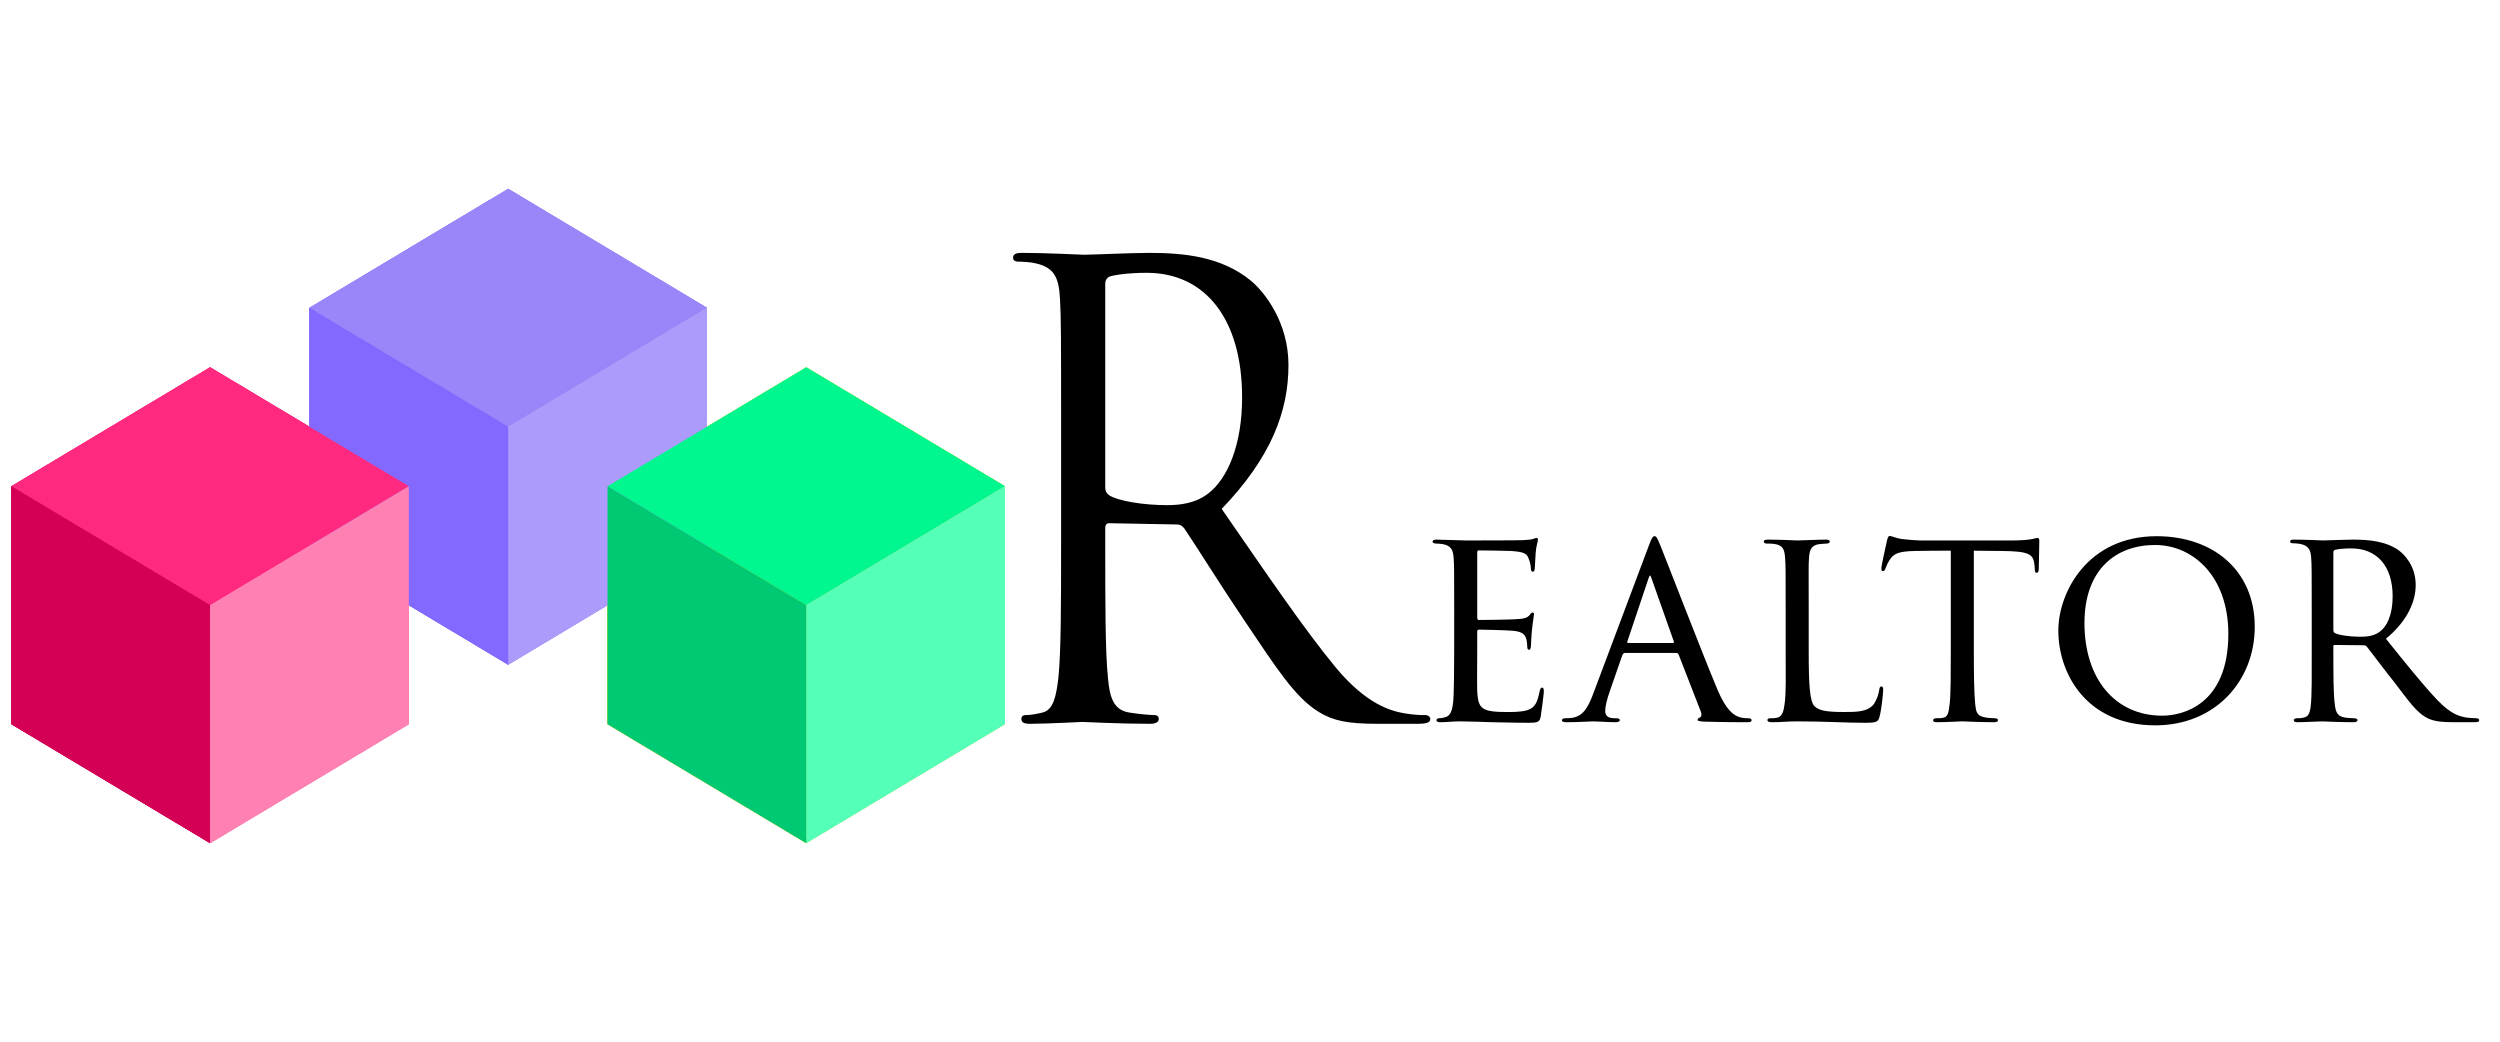 <?xml version="1.0" encoding="UTF-8" standalone="no"?>
<!-- Created with Inkscape (http://www.inkscape.org/) -->

<svg
   xmlns:dc="http://purl.org/dc/elements/1.1/"
   xmlns:cc="http://creativecommons.org/ns#"
   xmlns:rdf="http://www.w3.org/1999/02/22-rdf-syntax-ns#"
   xmlns:svg="http://www.w3.org/2000/svg"
   xmlns="http://www.w3.org/2000/svg"
   xmlns:sodipodi="http://sodipodi.sourceforge.net/DTD/sodipodi-0.dtd"
   xmlns:inkscape="http://www.inkscape.org/namespaces/inkscape"
   width="1920px"
   height="800px"
   viewBox="0 0 1920 800"
   version="1.1"
   id="SVGRoot"
   sodipodi:docname="logo.svg"
   inkscape:version="0.92.4 (5da689c313, 2019-01-14)">
  <defs
     id="defs2916" />
  <sodipodi:namedview
     id="base"
     pagecolor="#ffffff"
     bordercolor="#666666"
     borderopacity="1.0"
     inkscape:pageopacity="0.0"
     inkscape:pageshadow="2"
     inkscape:zoom="0.49497475"
     inkscape:cx="1203.1717"
     inkscape:cy="-159.87601"
     inkscape:document-units="px"
     inkscape:current-layer="layer1"
     showgrid="false"
     inkscape:window-width="1920"
     inkscape:window-height="1003"
     inkscape:window-x="-9"
     inkscape:window-y="-9"
     inkscape:window-maximized="1" />
  <g
     inkscape:label="Layer 1"
     inkscape:groupmode="layer"
     id="layer1">
    <g
       id="g2176">
      <g
         transform="translate(-4,-8)"
         id="g3662">
        <path
           style="fill:#9a86f9;fill-opacity:1;stroke:none;stroke-width:0.95px;stroke-linecap:butt;stroke-linejoin:miter;stroke-opacity:1"
           d="M 546.906,244.399 394.286,153.035 241.665,244.399 394.286,335.763 546.906,244.399"
           id="path2045"
           inkscape:connector-curvature="0" />
        <path
           style="fill:#ac9bfa;fill-opacity:1;stroke:none;stroke-width:0.95px;stroke-linecap:butt;stroke-linejoin:miter;stroke-opacity:1"
           d="m 394.286,335.763 v 182.728 l 152.62,-91.364 V 244.399 Z"
           id="path2047"
           inkscape:connector-curvature="0" />
        <path
           style="fill:#8369ff;fill-opacity:1;stroke:none;stroke-width:0.95px;stroke-linecap:butt;stroke-linejoin:miter;stroke-opacity:1"
           d="M 394.286,335.763 241.665,244.399 v 182.728 l 152.62,91.364 v -182.728"
           id="path2049"
           inkscape:connector-curvature="0" />
        <path
           style="fill:#ffd633;fill-opacity:1;stroke:none;stroke-width:0.95px;stroke-linecap:butt;stroke-linejoin:miter;stroke-opacity:1"
           d="m 775.837,381.445 -152.62,-91.364 -152.62,91.364 152.62,91.364 152.62,-91.364"
           id="path1998"
           inkscape:connector-curvature="0" />
        <path
           style="fill:#ffe478;fill-opacity:1;stroke:none;stroke-width:0.95px;stroke-linecap:butt;stroke-linejoin:miter;stroke-opacity:1"
           d="m 623.216,472.809 v 182.728 l 152.62,-91.364 V 381.445 Z"
           id="path2000"
           inkscape:connector-curvature="0" />
        <path
           style="fill:#f2d300;fill-opacity:1;stroke:none;stroke-width:0.95px;stroke-linecap:butt;stroke-linejoin:miter;stroke-opacity:1"
           d="M 623.216,472.809 470.596,381.445 v 182.728 l 152.62,91.364 V 472.809"
           id="path2002"
           inkscape:connector-curvature="0" />
        <path
           inkscape:connector-curvature="0"
           id="path2018"
           d="M 12.735,381.445 165.355,290.081 317.976,381.445 165.355,472.809 12.735,381.445"
           style="fill:#ff2a7f;stroke:none;stroke-width:0.95px;stroke-linecap:butt;stroke-linejoin:miter;stroke-opacity:1" />
        <path
           inkscape:connector-curvature="0"
           id="path2020"
           d="M 165.355,472.809 V 655.536 L 12.735,564.173 V 381.445 Z"
           style="fill:#d40055;stroke:none;stroke-width:0.95px;stroke-linecap:butt;stroke-linejoin:miter;stroke-opacity:1" />
        <path
           inkscape:connector-curvature="0"
           id="path2022"
           d="m 165.355,472.809 152.62,-91.364 v 182.728 l -152.62,91.364 V 472.809"
           style="fill:#ff80b2;stroke:none;stroke-width:0.95px;stroke-linecap:butt;stroke-linejoin:miter;stroke-opacity:1" />
        <path
           inkscape:connector-curvature="0"
           id="path2163"
           d="M 546.906,244.399 394.286,153.035 241.665,244.399 394.286,335.763 546.906,244.399"
           style="fill:#9a86f9;fill-opacity:1;stroke:none;stroke-width:0.95px;stroke-linecap:butt;stroke-linejoin:miter;stroke-opacity:1" />
        <path
           inkscape:connector-curvature="0"
           id="path2165"
           d="m 394.286,335.763 v 182.728 l 152.62,-91.364 V 244.399 Z"
           style="fill:#ac9bfa;fill-opacity:1;stroke:none;stroke-width:0.95px;stroke-linecap:butt;stroke-linejoin:miter;stroke-opacity:1" />
        <path
           inkscape:connector-curvature="0"
           id="path2167"
           d="M 394.286,335.763 241.665,244.399 v 182.728 l 152.62,91.364 v -182.728"
           style="fill:#8369ff;fill-opacity:1;stroke:none;stroke-width:0.95px;stroke-linecap:butt;stroke-linejoin:miter;stroke-opacity:1" />
        <path
           inkscape:connector-curvature="0"
           id="path2169"
           d="m 775.837,381.445 -152.62,-91.364 -152.62,91.364 152.62,91.364 152.62,-91.364"
           style="fill:#00f78f;fill-opacity:1;stroke:none;stroke-width:0.95px;stroke-linecap:butt;stroke-linejoin:miter;stroke-opacity:1" />
        <path
           inkscape:connector-curvature="0"
           id="path2171"
           d="m 623.216,472.809 v 182.728 l 152.62,-91.364 V 381.445 Z"
           style="fill:#54ffb7;fill-opacity:1;stroke:none;stroke-width:0.95px;stroke-linecap:butt;stroke-linejoin:miter;stroke-opacity:1" />
        <path
           inkscape:connector-curvature="0"
           id="path2173"
           d="M 623.216,472.809 470.596,381.445 v 182.728 l 152.62,91.364 V 472.809"
           style="fill:#00c974;fill-opacity:1;stroke:none;stroke-width:0.95px;stroke-linecap:butt;stroke-linejoin:miter;stroke-opacity:1" />
        <path
           style="fill:#ff2a7f;stroke:none;stroke-width:0.95px;stroke-linecap:butt;stroke-linejoin:miter;stroke-opacity:1"
           d="M 12.735,381.445 165.355,290.081 317.976,381.445 165.355,472.809 12.735,381.445"
           id="path2175"
           inkscape:connector-curvature="0" />
        <path
           style="fill:#d40055;stroke:none;stroke-width:0.95px;stroke-linecap:butt;stroke-linejoin:miter;stroke-opacity:1"
           d="M 165.355,472.809 V 655.536 L 12.735,564.173 V 381.445 Z"
           id="path2177"
           inkscape:connector-curvature="0" />
        <path
           style="fill:#ff80b2;stroke:none;stroke-width:0.95px;stroke-linecap:butt;stroke-linejoin:miter;stroke-opacity:1"
           d="m 165.355,472.809 152.62,-91.364 v 182.728 l -152.62,91.364 V 472.809"
           id="path2179"
           inkscape:connector-curvature="0" />
        <path
           inkscape:connector-curvature="0"
           id="path2760"
           d="M 546.906,244.399 394.286,153.035 241.665,244.399 394.286,335.763 546.906,244.399"
           style="fill:#9a86f9;fill-opacity:1;stroke:none;stroke-width:0.95px;stroke-linecap:butt;stroke-linejoin:miter;stroke-opacity:1" />
        <path
           inkscape:connector-curvature="0"
           id="path2762"
           d="m 394.286,335.763 v 182.728 l 152.62,-91.364 V 244.399 Z"
           style="fill:#ac9bfa;fill-opacity:1;stroke:none;stroke-width:0.95px;stroke-linecap:butt;stroke-linejoin:miter;stroke-opacity:1" />
        <path
           inkscape:connector-curvature="0"
           id="path2764"
           d="M 394.286,335.763 241.665,244.399 v 182.728 l 152.62,91.364 v -182.728"
           style="fill:#8369ff;fill-opacity:1;stroke:none;stroke-width:0.95px;stroke-linecap:butt;stroke-linejoin:miter;stroke-opacity:1" />
        <path
           inkscape:connector-curvature="0"
           id="path2766"
           d="m 775.837,381.445 -152.62,-91.364 -152.62,91.364 152.62,91.364 152.62,-91.364"
           style="fill:#ffd633;fill-opacity:1;stroke:none;stroke-width:0.95px;stroke-linecap:butt;stroke-linejoin:miter;stroke-opacity:1" />
        <path
           inkscape:connector-curvature="0"
           id="path2768"
           d="m 623.216,472.809 v 182.728 l 152.62,-91.364 V 381.445 Z"
           style="fill:#ffe478;fill-opacity:1;stroke:none;stroke-width:0.95px;stroke-linecap:butt;stroke-linejoin:miter;stroke-opacity:1" />
        <path
           inkscape:connector-curvature="0"
           id="path2770"
           d="M 623.216,472.809 470.596,381.445 v 182.728 l 152.62,91.364 V 472.809"
           style="fill:#f2d300;fill-opacity:1;stroke:none;stroke-width:0.95px;stroke-linecap:butt;stroke-linejoin:miter;stroke-opacity:1" />
        <path
           style="fill:#ff2a7f;stroke:none;stroke-width:0.95px;stroke-linecap:butt;stroke-linejoin:miter;stroke-opacity:1"
           d="M 12.735,381.445 165.355,290.081 317.976,381.445 165.355,472.809 12.735,381.445"
           id="path2772"
           inkscape:connector-curvature="0" />
        <path
           style="fill:#d40055;stroke:none;stroke-width:0.95px;stroke-linecap:butt;stroke-linejoin:miter;stroke-opacity:1"
           d="M 165.355,472.809 V 655.536 L 12.735,564.173 V 381.445 Z"
           id="path2774"
           inkscape:connector-curvature="0" />
        <path
           style="fill:#ff80b2;stroke:none;stroke-width:0.95px;stroke-linecap:butt;stroke-linejoin:miter;stroke-opacity:1"
           d="m 165.355,472.809 152.62,-91.364 v 182.728 l -152.62,91.364 V 472.809"
           id="path2776"
           inkscape:connector-curvature="0" />
        <path
           style="fill:#9a86f9;fill-opacity:1;stroke:none;stroke-width:0.95px;stroke-linecap:butt;stroke-linejoin:miter;stroke-opacity:1"
           d="M 546.906,244.399 394.286,153.035 241.665,244.399 394.286,335.763 546.906,244.399"
           id="path2778"
           inkscape:connector-curvature="0" />
        <path
           style="fill:#ac9bfa;fill-opacity:1;stroke:none;stroke-width:0.95px;stroke-linecap:butt;stroke-linejoin:miter;stroke-opacity:1"
           d="m 394.286,335.763 v 182.728 l 152.62,-91.364 V 244.399 Z"
           id="path2780"
           inkscape:connector-curvature="0" />
        <path
           style="fill:#8369ff;fill-opacity:1;stroke:none;stroke-width:0.95px;stroke-linecap:butt;stroke-linejoin:miter;stroke-opacity:1"
           d="M 394.286,335.763 241.665,244.399 v 182.728 l 152.62,91.364 v -182.728"
           id="path2782"
           inkscape:connector-curvature="0" />
        <path
           style="fill:#00f78f;fill-opacity:1;stroke:none;stroke-width:0.95px;stroke-linecap:butt;stroke-linejoin:miter;stroke-opacity:1"
           d="m 775.837,381.445 -152.62,-91.364 -152.62,91.364 152.62,91.364 152.62,-91.364"
           id="path2784"
           inkscape:connector-curvature="0" />
        <path
           style="fill:#54ffb7;fill-opacity:1;stroke:none;stroke-width:0.95px;stroke-linecap:butt;stroke-linejoin:miter;stroke-opacity:1"
           d="m 623.216,472.809 v 182.728 l 152.62,-91.364 V 381.445 Z"
           id="path2786"
           inkscape:connector-curvature="0" />
        <path
           style="fill:#00c974;fill-opacity:1;stroke:none;stroke-width:0.95px;stroke-linecap:butt;stroke-linejoin:miter;stroke-opacity:1"
           d="M 623.216,472.809 470.596,381.445 v 182.728 l 152.62,91.364 V 472.809"
           id="path2788"
           inkscape:connector-curvature="0" />
        <path
           inkscape:connector-curvature="0"
           id="path2790"
           d="M 12.735,381.445 165.355,290.081 317.976,381.445 165.355,472.809 12.735,381.445"
           style="fill:#ff2a7f;stroke:none;stroke-width:0.95px;stroke-linecap:butt;stroke-linejoin:miter;stroke-opacity:1" />
        <path
           inkscape:connector-curvature="0"
           id="path2792"
           d="M 165.355,472.809 V 655.536 L 12.735,564.173 V 381.445 Z"
           style="fill:#d40055;stroke:none;stroke-width:0.95px;stroke-linecap:butt;stroke-linejoin:miter;stroke-opacity:1" />
        <path
           inkscape:connector-curvature="0"
           id="path2794"
           d="m 165.355,472.809 152.62,-91.364 v 182.728 l -152.62,91.364 V 472.809"
           style="fill:#ff80b2;stroke:none;stroke-width:0.95px;stroke-linecap:butt;stroke-linejoin:miter;stroke-opacity:1" />
      </g>
      <g
         id="flowRoot3592"
         style="font-style:normal;font-variant:normal;font-weight:normal;font-stretch:normal;font-size:192px;line-height:1.25;font-family:'Trajan Pro 3';-inkscape-font-specification:'Trajan Pro 3, ';letter-spacing:0px;word-spacing:0px;fill:#000000;fill-opacity:1;stroke:none"
         transform="matrix(1.124,0,0,1.136,47.861,51.079)"
         aria-label="ealtor">
        <path
           id="path3685"
           style="font-style:normal;font-variant:normal;font-weight:normal;font-stretch:normal;font-size:192px;font-family:'Trajan Pro 3';-inkscape-font-specification:'Trajan Pro 3, '"
           d="m 951.02,395.873 c 0,14.592 -0.192,22.464 -0.384,28.992 -0.384,11.904 -2.688,14.4 -6.144,15.168 -1.344,0.384 -2.688,0.576 -3.84,0.576 -0.96,0 -1.728,0.576 -1.728,1.344 0,0.96 0.96,1.344 2.688,1.344 4.608,0 8.256,-0.576 12.672,-0.576 7.104,0 15.936,0.384 22.656,0.576 6.72,0 12.096,0.384 24.768,0.384 6.336,0 7.68,-0.384 8.448,-4.224 0.576,-3.264 2.112,-15.36 2.112,-16.704 0,-1.152 0,-2.88 -1.152,-2.88 -0.768,0 -1.344,0.768 -1.728,2.688 -1.536,7.104 -2.88,10.944 -8.64,12.672 -4.8,1.344 -10.944,1.152 -14.592,1.152 -6.528,0 -11.136,-0.384 -14.016,-1.728 -4.032,-1.728 -4.992,-5.376 -5.376,-12.48 -0.192,-3.264 0,-20.16 0,-26.112 v -14.016 c 0,-0.768 0.192,-1.344 1.344,-1.344 3.072,0 18.624,0.384 23.04,0.768 7.296,0.576 8.448,3.264 9.216,5.76 0.384,1.536 0.576,3.456 0.576,4.608 0,1.344 0.192,2.496 1.152,2.496 0.768,0 1.152,-0.576 1.344,-2.112 0.192,-2.496 0.192,-6.336 0.768,-11.712 0.576,-5.568 1.344,-9.216 1.344,-10.176 0,-0.96 -0.384,-1.152 -0.768,-1.152 -0.768,0 -1.344,0.384 -2.112,1.536 -1.536,2.112 -4.416,2.688 -8.832,2.88 -4.032,0.384 -23.616,0.576 -25.92,0.576 -0.96,0 -1.152,-0.768 -1.152,-1.92 v -43.584 c 0,-1.152 0.384,-1.536 0.96,-1.536 0.384,0 19.392,0.192 21.888,0.384 9.6,0.576 11.328,1.92 12.48,5.76 0.576,1.344 1.152,3.264 1.344,6.144 0,1.344 0.384,2.112 1.344,2.112 0.96,0 1.344,-1.152 1.344,-2.88 0.192,-3.648 0.384,-6.72 0.576,-9.984 0.384,-4.8 1.536,-7.488 1.536,-8.64 0,-0.96 -0.384,-1.344 -0.768,-1.344 -0.768,0 -0.96,0.192 -2.112,0.576 -1.536,0.576 -3.648,0.768 -7.488,0.96 -3.84,0.192 -38.016,0.192 -38.976,0.192 -10.752,-0.192 -15.936,-0.576 -19.776,-0.576 -1.92,0 -2.88,0.384 -2.88,1.536 0,0.576 1.152,1.152 2.496,1.152 1.536,0 3.456,0.192 4.608,0.384 5.568,1.152 6.912,3.84 7.296,9.216 0.384,5.184 0.384,9.792 0.384,34.944 z" />
        <path
           id="path3687"
           style="font-style:normal;font-variant:normal;font-weight:normal;font-stretch:normal;font-size:192px;font-family:'Trajan Pro 3';-inkscape-font-specification:'Trajan Pro 3, '"
           d="m 1102.787,396.449 c 0.768,0 1.152,0.384 1.536,0.96 l 15.168,38.592 c 1.152,2.88 0,3.84 -0.768,4.224 -0.768,0.192 -1.344,0.768 -1.344,1.344 0,0.96 1.152,1.152 4.8,1.344 12.864,0.384 27.264,0.384 29.184,0.384 2.112,0 2.88,-0.384 2.88,-1.344 0,-0.96 -0.96,-1.344 -2.304,-1.344 -1.344,0 -4.032,0 -6.528,-0.96 -2.688,-0.96 -8.256,-3.456 -14.592,-18.624 -10.176,-24 -36.288,-91.008 -38.976,-97.344 -2.112,-5.376 -2.88,-6.144 -3.84,-6.144 -1.344,0 -1.92,0.96 -4.032,6.528 l -38.4,101.184 c -3.264,8.064 -6.528,14.4 -14.784,15.168 -1.152,0.192 -2.88,0.192 -3.84,0.192 -1.536,0 -2.304,0.576 -2.304,1.344 0,0.96 0.96,1.344 3.072,1.344 8.064,0 16.512,-0.576 18.432,-0.576 2.112,0 10.944,0.576 15.168,0.576 1.344,0 2.88,-0.384 2.88,-1.344 0,-0.768 -0.576,-1.344 -2.304,-1.344 -0.576,0 -0.768,0 -1.344,0 -4.224,0 -6.336,-1.536 -6.336,-4.992 0,-3.072 1.344,-8.256 3.264,-13.632 l 8.448,-24 c 0.384,-0.96 0.96,-1.536 1.92,-1.536 z m -33.024,-6.72 c -0.384,0 -0.768,-0.384 -0.384,-1.152 l 14.4,-42.432 c 0.96,-2.688 1.152,-2.688 2.112,0 l 15.168,42.432 c 0.192,0.576 0.192,1.152 -0.576,1.152 z" />
        <path
           id="path3689"
           style="font-style:normal;font-variant:normal;font-weight:normal;font-stretch:normal;font-size:192px;font-family:'Trajan Pro 3';-inkscape-font-specification:'Trajan Pro 3, '"
           d="m 1193.264,367.073 c 0,-25.344 -0.192,-29.568 0.192,-34.752 0.384,-5.568 1.536,-8.64 6.912,-9.408 1.92,-0.192 3.84,-0.384 5.184,-0.384 1.152,0 2.112,-0.576 2.112,-1.344 0,-0.768 -0.576,-1.344 -2.496,-1.344 -5.376,0 -17.088,0.576 -19.776,0.576 -0.384,0 -11.904,-0.576 -19.968,-0.576 -1.92,0 -2.88,0.384 -2.88,1.344 0,0.768 0.768,1.344 2.112,1.344 1.536,0 3.648,0 4.8,0.192 6.528,0.768 7.296,4.224 7.68,9.6 0.384,5.184 0.384,9.408 0.384,34.752 v 28.8 c 0,14.784 0.384,28.032 -0.768,35.328 -0.576,4.608 -1.728,8.448 -4.992,9.024 -1.536,0.384 -3.072,0.384 -4.608,0.384 -1.536,0 -2.112,0.576 -2.112,1.152 0,1.152 1.152,1.536 3.072,1.536 6.72,0 10.56,-0.576 16.896,-0.576 19.2,0 33.6,0.96 46.656,0.96 9.216,0 9.024,-0.96 10.176,-4.8 1.152,-4.416 2.304,-15.36 2.304,-17.28 0,-1.92 -0.384,-2.496 -1.152,-2.496 -0.96,0 -1.344,0.768 -1.536,2.304 -0.384,2.88 -1.728,6.72 -3.648,9.6 -4.224,5.376 -11.904,5.376 -20.352,5.376 -13.248,0 -17.088,-1.152 -20.16,-3.84 -3.264,-3.072 -4.032,-14.208 -4.032,-36.288 z" />
        <path
           id="path3691"
           style="font-style:normal;font-variant:normal;font-weight:normal;font-stretch:normal;font-size:192px;font-family:'Trajan Pro 3';-inkscape-font-specification:'Trajan Pro 3, '"
           d="m 1306.085,327.329 c 5.568,0 11.52,0.192 18.816,0.192 19.392,0.192 21.888,2.112 22.656,9.792 0.192,1.92 0.192,2.112 0.192,2.688 0,1.536 0.384,2.304 1.344,2.304 0.576,0 1.344,-0.576 1.344,-2.304 0,-1.536 0.384,-14.208 0.384,-19.584 0,-0.768 -0.384,-1.728 -1.152,-1.728 -0.576,0 -1.152,0.192 -3.648,0.768 -2.688,0.576 -8.448,0.96 -13.824,0.96 h -62.976 c -0.192,0 -5.568,-0.192 -12.288,-0.96 -3.456,-0.384 -7.104,-2.112 -8.448,-2.112 -0.576,0 -1.152,0.768 -1.728,3.072 -1.152,5.184 -4.032,17.856 -3.84,19.008 0,0.96 0.192,1.728 0.96,1.728 0.768,0 1.152,-0.192 1.728,-1.536 0.384,-0.96 1.152,-3.264 2.88,-5.952 2.688,-4.032 5.376,-5.952 17.664,-6.144 7.68,-0.192 17.856,-0.192 24.192,-0.192 v 68.544 c 0,14.4 0,28.224 -0.768,35.136 -0.768,6.528 -1.344,8.832 -4.992,9.408 -1.536,0.192 -2.688,0.192 -4.224,0.192 -1.536,0 -2.112,0.768 -2.112,1.344 0,0.96 0.768,1.344 2.88,1.344 4.992,0 16.32,-0.576 17.088,-0.576 0.768,0 12.096,0.576 21.888,0.576 1.92,0 2.496,-0.576 2.496,-1.536 0,-0.576 -0.768,-1.152 -2.304,-1.152 -1.536,0 -5.184,-0.192 -7.488,-0.768 -4.8,-1.152 -5.184,-3.84 -5.76,-8.448 -0.768,-7.104 -0.96,-20.736 -0.96,-35.52 z" />
        <path
           id="path3693"
           style="font-style:normal;font-variant:normal;font-weight:normal;font-stretch:normal;font-size:192px;font-family:'Trajan Pro 3';-inkscape-font-specification:'Trajan Pro 3, '"
           d="m 1430.06,445.409 c 40.896,0 67.968,-29.952 67.968,-66.624 0,-38.592 -28.992,-61.248 -67.008,-61.248 -47.424,0 -67.2,38.208 -67.2,63.744 0,29.184 19.2,64.128 66.24,64.128 z m 4.8,-6.528 c -32.256,0 -53.184,-24.96 -53.184,-62.592 0,-36.288 21.504,-52.8 48.192,-52.8 26.304,0 50.112,21.504 50.112,60.096 0,48.768 -32.256,55.296 -45.12,55.296 z" />
        <path
           id="path3695"
           style="font-style:normal;font-variant:normal;font-weight:normal;font-stretch:normal;font-size:192px;font-family:'Trajan Pro 3';-inkscape-font-specification:'Trajan Pro 3, '"
           d="m 1536.962,395.873 c 0,14.4 0.192,30.144 -0.768,37.056 -0.576,4.608 -1.728,6.72 -4.992,7.296 -1.536,0.384 -2.88,0.384 -4.224,0.384 -1.152,0 -2.304,0.576 -2.304,1.152 0,1.152 0.768,1.536 2.688,1.536 5.184,0 13.632,-0.576 16.704,-0.576 0.768,0 11.52,0.576 21.504,0.576 1.92,0 2.688,-0.576 2.688,-1.536 0,-0.576 -0.768,-1.152 -2.496,-1.152 -1.536,0 -3.648,-0.192 -5.568,-0.384 -6.336,-0.768 -6.912,-4.608 -7.488,-9.216 -0.96,-6.912 -0.96,-20.928 -0.96,-36.288 v -2.688 c 0,-0.768 0.192,-0.96 0.96,-0.96 l 19.776,0.192 c 1.152,0 1.536,0.384 2.304,1.152 3.264,4.032 10.944,14.4 18.432,23.616 9.984,12.864 15.744,21.504 23.808,24.96 4.224,1.728 8.448,2.304 17.472,2.304 h 13.44 c 2.688,0 3.456,-0.384 3.456,-1.344 0,-0.768 -0.576,-1.344 -2.112,-1.344 -0.576,0 -4.608,-0.192 -5.952,-0.384 -5.376,-0.768 -11.136,-2.304 -20.352,-11.712 -9.792,-10.176 -21.312,-24.384 -35.328,-41.664 15.168,-12.288 20.352,-25.728 20.352,-36.288 0,-13.056 -7.872,-20.736 -11.52,-23.424 -9.024,-6.336 -20.736,-7.296 -31.488,-7.296 -5.376,0 -18.432,0.576 -20.16,0.576 -0.384,0 -12.096,-0.576 -20.352,-0.576 -1.728,0 -2.304,0.576 -2.304,1.344 0,0.768 0.768,1.152 2.112,1.152 1.536,0 3.456,0.192 4.608,0.384 5.952,1.152 7.296,4.032 7.68,9.216 0.384,5.184 0.384,9.792 0.384,35.136 z m 14.784,-67.392 c 0,-0.96 0.576,-1.536 1.152,-1.728 2.304,-0.576 6.336,-0.96 11.136,-0.96 17.088,0 28.224,11.52 28.224,32.448 0,12.288 -3.84,20.736 -9.6,24.384 -4.032,2.688 -8.832,2.88 -12.864,2.88 -6.912,0 -14.592,-1.152 -17.088,-2.496 -0.768,-0.384 -0.96,-1.344 -0.96,-2.304 z" />
      </g>
      <g
         id="flowRoot3600"
         style="font-style:normal;font-variant:normal;font-weight:normal;font-stretch:normal;font-size:40px;line-height:1.25;font-family:'Trajan Pro 3';-inkscape-font-specification:'Trajan Pro 3, ';letter-spacing:0px;word-spacing:0px;fill:#000000;fill-opacity:1;stroke:none"
         transform="matrix(10.596,0,0,11.96,-8765.305,-6919.227)"
         aria-label="R">
        <path
           id="path3682"
           style=""
           d="m 904.136,613.409 c 0,3.84 0,7 -0.2,8.68 -0.16,1.16 -0.36,2.04 -1.16,2.2 -0.36,0.08 -0.84,0.16 -1.2,0.16 -0.24,0 -0.32,0.12 -0.32,0.24 0,0.24 0.2,0.32 0.64,0.32 1.2,0 3.72,-0.12 3.76,-0.12 0.2,0 2.72,0.12 4.92,0.12 0.44,0 0.64,-0.12 0.64,-0.32 0,-0.12 -0.08,-0.24 -0.32,-0.24 -0.36,0 -1.24,-0.08 -1.8,-0.16 -1.2,-0.16 -1.44,-1.04 -1.56,-2.2 -0.2,-1.68 -0.2,-4.84 -0.2,-8.68 v -0.96 c 0,-0.2 0.08,-0.32 0.28,-0.32 l 4.92,0.08 c 0.24,0 0.36,0.08 0.52,0.24 0.8,1.04 2.68,3.72 4.36,5.92 2.28,3 3.68,4.96 5.4,5.88 1.04,0.56 2.04,0.76 4.28,0.76 h 2.84 c 0.72,0 0.96,-0.08 0.96,-0.32 0,-0.12 -0.16,-0.24 -0.36,-0.24 -0.24,0 -0.8,0 -1.56,-0.12 -1,-0.16 -2.72,-0.6 -4.88,-2.88 -2.32,-2.48 -5.04,-6.04 -8.32,-10.24 3.6,-3.32 4.84,-6.28 4.84,-9.24 0,-2.76 -1.76,-4.72 -2.76,-5.44 -2.12,-1.52 -4.8,-1.76 -7.32,-1.76 -1.24,0 -4.28,0.12 -4.72,0.12 -0.2,0 -2.72,-0.12 -4.52,-0.12 -0.44,0 -0.64,0.08 -0.64,0.32 0,0.16 0.16,0.24 0.32,0.24 0.36,0 1.04,0.04 1.36,0.12 1.32,0.28 1.64,0.92 1.72,2.28 0.08,1.28 0.08,2.4 0.08,8.64 z m 3.2,-16.64 c 0,-0.24 0.12,-0.4 0.32,-0.48 0.4,-0.12 1.48,-0.24 2.68,-0.24 4.28,0 6.92,3 6.92,8 0,3.04 -1.04,5.2 -2.44,6.16 -0.92,0.64 -2.04,0.76 -3,0.76 -1.76,0 -3.6,-0.28 -4.2,-0.64 -0.2,-0.12 -0.28,-0.28 -0.28,-0.48 z" />
      </g>
    </g>
  </g>
</svg>
